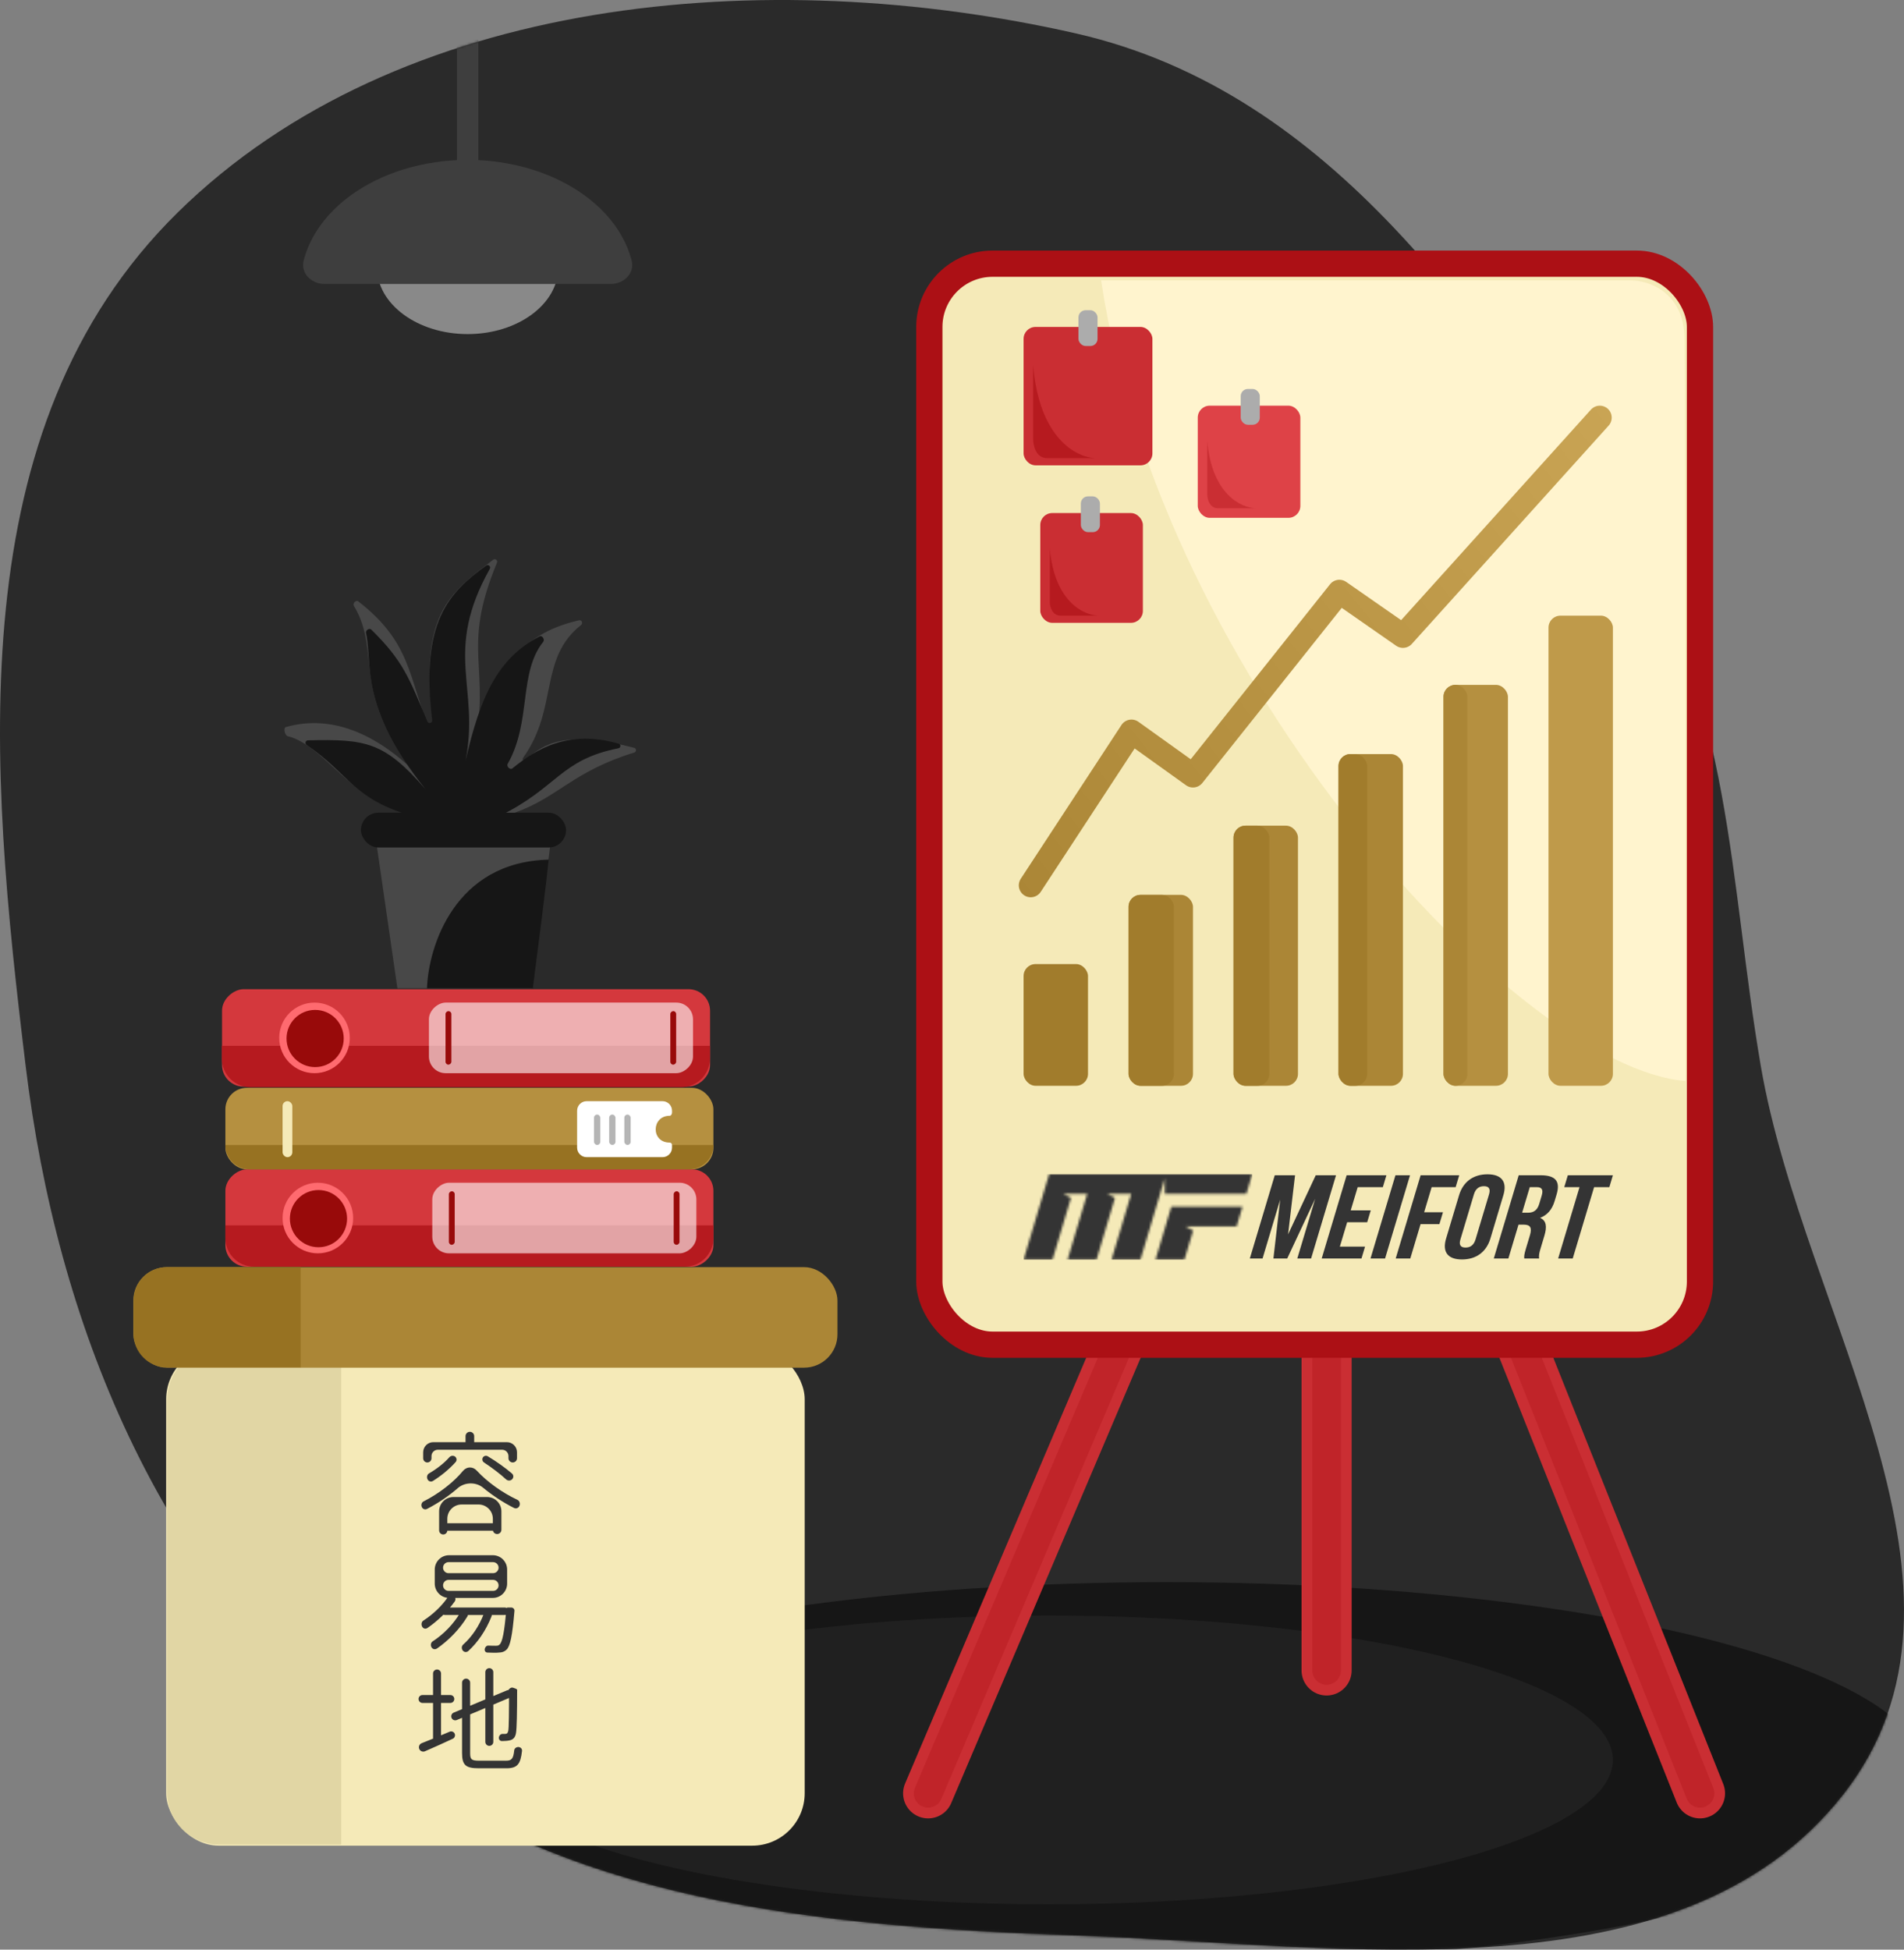 <svg width="798" height="817" viewBox="0 0 798 817" fill="none" xmlns="http://www.w3.org/2000/svg">
<rect x="0" y="0" width="798" height="817" fill="#808080" stroke="none"/>
<g clip-path="url(#clip0_567_26889)">
<path fill-rule="evenodd" clip-rule="evenodd" d="M450.733 811.053C564.101 815.08 704.202 838.619 772.238 752.325C839.429 667.102 756.029 551.824 737.982 446.715C724.7 369.357 726.018 293.154 682.017 226.864C622.484 137.174 559.253 38.574 450.733 13.958C321.145 -15.437 167.054 -2.01 74.471 89.053C-17.427 179.443 -4.42 321.843 10.754 446.715C23.885 554.779 66.104 658.85 152.394 730.305C233.443 797.421 343.318 807.237 450.733 811.053Z" fill="#2A2A2A"/>
<mask id="mask0_567_26889" style="mask-type:alpha" maskUnits="userSpaceOnUse" x="0" y="0" width="798" height="817">
<path fill-rule="evenodd" clip-rule="evenodd" d="M450.733 811.053C564.101 815.08 704.202 838.619 772.238 752.325C839.429 667.102 756.029 551.824 737.982 446.715C724.7 369.357 726.018 293.154 682.017 226.864C622.484 137.174 559.253 38.574 450.733 13.958C321.145 -15.437 167.054 -2.01 74.471 89.053C-17.427 179.443 -4.42 321.843 10.754 446.715C23.885 554.779 66.104 658.85 152.394 730.305C233.443 797.421 343.318 807.237 450.733 811.053Z" fill="#2A2A2A"/>
</mask>
<g mask="url(#mask0_567_26889)">
<path d="M196 1V68.46" stroke="#3E3E3E" stroke-width="9"/>
<ellipse cx="196" cy="112" rx="38" ry="28" fill="#898989"/>
<path d="M256 119C261.523 119 266.116 114.453 264.722 109.109C263.83 105.689 262.475 102.335 260.672 99.1C257.154 92.791 251.998 87.059 245.497 82.23C238.997 77.402 231.281 73.572 222.788 70.958C214.295 68.345 205.193 67 196 67C186.807 67 177.705 68.345 169.212 70.958C160.719 73.572 153.003 77.402 146.503 82.23C140.002 87.059 134.846 92.791 131.328 99.1C129.525 102.335 128.17 105.689 127.278 109.109C125.884 114.454 130.477 119 136 119L196 119H256Z" fill="#3E3E3E"/>
<ellipse cx="489" cy="743" rx="318" ry="80" fill="#161616"/>
<ellipse cx="439.5" cy="737.5" rx="236.5" ry="60.5" fill="#202020"/>
</g>
<rect x="69.641" y="564.385" width="267.621" height="209.05" rx="22" fill="#F5EAB8"/>
<path d="M188.337 610.661C188.802 610.134 189.529 609.905 190.199 610.117C191.311 610.469 191.734 611.812 190.959 612.683C188.258 615.72 184.777 618.521 181.476 620.583C180.8 621.005 179.976 620.901 179.448 620.303C178.706 619.464 178.837 617.994 179.807 617.434C182.992 615.594 186.106 613.192 188.337 610.661ZM202.855 612.849C201.998 612.285 201.911 611.047 202.698 610.389C203.181 609.986 203.864 609.923 204.405 610.245C207.905 612.327 211.912 615.161 214.584 617.486C215.34 618.143 215.313 619.299 214.57 619.97C213.865 620.607 212.78 620.563 212.084 619.915C209.723 617.717 206.177 615.035 202.855 612.849ZM202.469 623.426C199.506 620.962 194.785 621.052 191.884 623.589C188.233 626.782 183.651 629.923 178.944 632.335C178.223 632.705 177.37 632.454 176.921 631.78C176.356 630.93 176.582 629.648 177.494 629.188C184.056 625.881 190.306 620.965 193.989 616.438C194.727 615.531 195.813 614.95 196.983 614.95C198.039 614.95 199.035 615.422 199.75 616.199C204.276 621.113 210.701 625.629 216.832 628.488C217.862 628.968 218.168 630.384 217.544 631.333C217.085 632.031 216.204 632.295 215.457 631.921C211.088 629.737 206.366 626.668 202.469 623.426ZM184.045 633.331C184.045 630.017 186.731 627.331 190.045 627.331H204.143C207.457 627.331 210.143 630.017 210.143 633.331V641.052C210.143 642.04 209.342 642.842 208.353 642.842C207.365 642.842 206.563 642.04 206.563 641.052V636.461C206.563 633.148 203.877 630.461 200.563 630.461H193.484C190.17 630.461 187.484 633.148 187.484 636.461V641.309C187.484 642.259 186.714 643.029 185.764 643.029C184.815 643.029 184.045 642.259 184.045 641.309V633.331ZM185.694 639.875C185.694 639.011 186.395 638.31 187.259 638.31H206.882C207.747 638.31 208.448 639.011 208.448 639.875C208.448 640.74 207.747 641.44 206.882 641.44H187.259C186.395 641.44 185.694 640.74 185.694 639.875ZM195.116 601.814C195.116 600.812 195.928 600 196.929 600C197.931 600 198.743 600.812 198.743 601.814V604.307C198.743 605.308 197.931 606.12 196.929 606.12C195.928 606.12 195.116 605.308 195.116 604.307V601.814ZM177.355 608.596C177.355 606.248 179.259 604.345 181.607 604.345H212.44C214.788 604.345 216.692 606.248 216.692 608.596V611.058C216.692 612.046 215.89 612.848 214.902 612.848C213.913 612.848 213.111 612.046 213.111 611.058V610.185C213.111 608.714 211.919 607.522 210.448 607.522H183.505C182.034 607.522 180.842 608.714 180.842 610.185V611.105C180.842 612.068 180.061 612.848 179.099 612.848C178.136 612.848 177.355 612.068 177.355 611.105V608.596Z" fill="#343434"/>
<path d="M188.006 662.044C186.729 662.044 185.694 663.079 185.694 664.356C185.694 665.634 186.729 666.669 188.006 666.669H206.653C207.93 666.669 208.966 665.634 208.966 664.356C208.966 663.079 207.93 662.044 206.653 662.044H188.006ZM188.006 654.615C186.729 654.615 185.694 655.651 185.694 656.928C185.694 658.205 186.729 659.241 188.006 659.241H206.653C207.93 659.241 208.966 658.205 208.966 656.928C208.966 655.651 207.93 654.615 206.653 654.615H188.006ZM182.208 657.719C182.208 654.405 184.894 651.719 188.208 651.719H206.546C209.86 651.719 212.546 654.405 212.546 657.719V663.612C212.546 666.926 209.86 669.612 206.546 669.612H188.208C184.894 669.612 182.208 666.926 182.208 663.612V657.719ZM184.846 675.195C184.846 674.331 185.547 673.63 186.411 673.63H211.546C212.411 673.63 213.111 674.331 213.111 675.195C213.111 676.06 212.411 676.76 211.546 676.76H186.411C185.547 676.76 184.846 676.06 184.846 675.195ZM212.216 674.191C212.216 673.881 212.467 673.63 212.777 673.63H214.243C215.078 673.63 215.773 674.353 215.608 675.172C214.713 685.684 213.818 689.749 212.358 691.244C211.463 692.131 210.52 692.458 209.154 692.505C208.089 692.627 206.241 692.607 204.228 692.508C203.7 692.482 203.287 692.136 203.175 691.619C202.981 690.723 203.706 689.545 204.621 689.589C205.994 689.655 207.138 689.655 207.694 689.655C208.495 689.655 208.966 689.608 209.39 689.141C210.52 688.113 211.415 684.142 212.216 674.191ZM187.695 669.295C188.141 668.641 188.956 668.332 189.711 668.571C190.78 668.91 191.243 670.164 190.593 671.078C187.492 675.436 183.274 679.385 179.139 682.215C178.527 682.634 177.78 682.597 177.25 682.079C176.447 681.294 176.459 679.747 177.402 679.139C181.4 676.56 185.127 673.061 187.695 669.295ZM192.871 675.811C193.287 675.098 194.134 674.741 194.923 674.983C195.952 675.299 196.44 676.475 195.883 677.397C192.619 682.798 187.929 687.496 183.137 690.821C182.503 691.261 181.713 691.217 181.157 690.683C180.351 689.908 180.387 688.434 181.325 687.825C185.949 684.823 190.1 680.552 192.871 675.811ZM202.786 676.262C203.102 675.439 203.969 674.954 204.826 675.158C205.807 675.39 206.375 676.42 206.005 677.358C203.699 683.2 200.222 688.275 196.251 691.883C195.672 692.409 194.839 692.424 194.228 691.935C193.396 691.27 193.297 689.906 194.093 689.199C197.8 685.911 200.835 681.348 202.786 676.262Z" fill="#343434"/>
<path d="M203.407 700.718C203.407 699.794 204.156 699.046 205.079 699.046C206.003 699.046 206.752 699.794 206.752 700.718V729.937C206.752 730.861 206.003 731.609 205.079 731.609C204.156 731.609 203.407 730.861 203.407 729.937V700.718ZM189.264 719.913C188.882 719.05 189.283 718.042 190.154 717.678L212.479 708.354C213.301 708.011 214.247 708.388 214.607 709.204C214.976 710.04 214.588 711.017 213.746 711.373L191.457 720.781C190.611 721.138 189.636 720.752 189.264 719.913ZM193.655 705.133C193.655 704.197 194.415 703.437 195.351 703.437C196.288 703.437 197.047 704.197 197.047 705.133V734.693C197.047 737.262 197.612 737.823 200.769 737.823C202.323 737.823 210.238 737.823 212.122 737.823C214.456 737.823 215.162 736.933 215.524 733.467C215.629 732.457 216.831 731.852 217.789 732.187C218.429 732.411 218.863 733.013 218.789 733.687C218.179 739.2 216.892 741 212.263 741C210.991 741 201.852 741 200.675 741C195.257 741 193.655 739.739 193.655 734.646V705.133ZM213.347 708.316C213.347 708.254 213.297 708.203 213.235 708.203C213.13 708.203 213.082 708.071 213.163 708.004L213.771 707.502C214.149 707.184 214.669 707.095 215.132 707.268L216.322 707.714C216.643 707.834 216.827 708.17 216.754 708.505C216.744 708.552 216.739 708.602 216.739 708.651C216.738 717.399 216.597 724.373 216.268 726.19C215.985 728.059 215.09 728.946 213.724 729.273C212.768 729.519 211.466 729.58 210.338 729.595C209.739 729.603 209.237 729.173 209.11 728.587C208.912 727.67 209.632 726.601 210.57 726.607C211.017 726.61 211.395 726.61 211.604 726.61C212.31 726.61 212.782 726.423 213.017 725.349C213.299 724.139 213.347 717.554 213.347 708.316ZM175.424 711.964C175.424 711.048 176.167 710.305 177.083 710.305H188.746C189.662 710.305 190.405 711.048 190.405 711.964C190.405 712.88 189.662 713.622 188.746 713.622H177.083C176.167 713.622 175.424 712.88 175.424 711.964ZM181.501 701.279C181.501 700.355 182.25 699.606 183.173 699.606C184.097 699.606 184.846 700.355 184.846 701.279V728.255C184.846 729.179 184.097 729.927 183.173 729.927C182.25 729.927 181.501 729.179 181.501 728.255V701.279ZM175.715 732.891C175.324 731.936 175.803 730.847 176.767 730.475C180.03 729.216 184.235 727.463 188.461 725.673C189.38 725.284 190.429 725.812 190.663 726.782C190.842 727.526 190.475 728.293 189.782 728.618C185.766 730.5 181.642 732.352 178.11 733.874C177.177 734.276 176.099 733.831 175.715 732.891Z" fill="#343434"/>
<path d="M70 587C70 574.297 80.297 564 93 564H143V773H92C79.85 773 70 763.15 70 751V587Z" fill="#E1D6A4"/>
<rect x="55.891" y="531" width="295.106" height="42.128" rx="14" fill="#AB8636"/>
<path d="M126 531H70C62.268 531 56 537.268 56 545V559C56 566.732 62.268 573 70 573H126V531Z" fill="#977222"/>
<rect x="299" y="490.018" width="40.805" height="204.536" rx="9" transform="rotate(90 299 490.018)" fill="#D4383D"/>
<path d="M299 513.48L299 518.823C299 525.45 293.627 530.823 287 530.823L106.464 530.823C99.837 530.823 94.464 525.45 94.464 518.823L94.464 513.48L299 513.48Z" fill="#B61A1F"/>
<rect x="291.859" y="495.629" width="29.584" height="110.684" rx="7" transform="rotate(90 291.859 495.629)" fill="white" fill-opacity="0.6"/>
<rect x="284.797" y="499.199" width="22.443" height="2.443" rx="1.222" transform="rotate(90 284.797 499.199)" fill="#980A0A"/>
<rect x="190.578" y="499.199" width="22.443" height="2.443" rx="1.222" transform="rotate(90 190.578 499.199)" fill="#980A0A"/>
<circle cx="133.224" cy="510.421" r="14.792" transform="rotate(90 133.224 510.421)" fill="#FF6A6F"/>
<circle cx="133.482" cy="510.676" r="11.986" transform="rotate(90 133.482 510.676)" fill="#980A0A"/>
<rect x="297.594" y="414.527" width="40.805" height="204.536" rx="9" transform="rotate(90 297.594 414.527)" fill="#D4383D"/>
<path d="M297.531 438.268L297.531 443.61C297.531 450.237 292.158 455.61 285.531 455.609L104.995 455.604C98.367 455.603 92.995 450.231 92.995 443.603L92.995 438.261L297.531 438.268Z" fill="#B61A1F"/>
<rect x="290.453" y="420.139" width="29.584" height="110.684" rx="7" transform="rotate(90 290.453 420.139)" fill="white" fill-opacity="0.6"/>
<rect x="283.391" y="423.709" width="22.443" height="2.443" rx="1.222" transform="rotate(90 283.391 423.709)" fill="#980A0A"/>
<rect x="189.172" y="423.709" width="22.443" height="2.443" rx="1.222" transform="rotate(90 189.172 423.709)" fill="#980A0A"/>
<circle cx="131.817" cy="434.931" r="14.792" transform="rotate(90 131.817 434.931)" fill="#FF6A6F"/>
<circle cx="132.076" cy="435.186" r="11.986" transform="rotate(90 132.076 435.186)" fill="#980A0A"/>
<rect x="299" y="490.018" width="204.536" height="34.174" rx="9" transform="rotate(-180 299 490.018)" fill="#B59040"/>
<path d="M299 479.816C299 485.45 294.433 490.018 288.799 490.018L104.665 490.018C99.031 490.018 94.464 485.45 94.464 479.816L299 479.816Z" fill="#977222"/>
<path fill-rule="evenodd" clip-rule="evenodd" d="M277.664 484.916L245.879 484.916C243.67 484.916 241.879 483.125 241.879 480.916L241.879 465.453C241.879 463.244 243.67 461.453 245.879 461.453L277.664 461.453C279.873 461.453 281.664 463.244 281.664 465.453L281.664 466.044C281.664 467.064 281.154 467.574 280.644 467.574C272.993 467.574 272.738 478.795 280.644 478.795C281.207 478.795 281.664 479.252 281.664 479.815L281.664 480.326L281.664 480.916C281.664 483.125 279.873 484.916 277.664 484.916Z" fill="white"/>
<rect x="122.516" y="484.916" width="4.081" height="23.463" rx="2.04" transform="rotate(-180 122.516 484.916)" fill="#F5EAB8"/>
<rect x="264.32" y="479.783" width="2.649" height="12.717" rx="1.325" transform="rotate(-180 264.32 479.783)" fill="#B5B5B5"/>
<rect x="257.961" y="479.783" width="2.649" height="12.717" rx="1.325" transform="rotate(-180 257.961 479.783)" fill="#B5B5B5"/>
<rect x="251.602" y="479.783" width="2.649" height="12.717" rx="1.325" transform="rotate(-180 251.602 479.783)" fill="#B5B5B5"/>
<path d="M157.82 353.684H230.684L223.034 414.161H166.564L157.82 353.684Z" fill="#484848"/>
<path d="M229.958 360.24C190.632 361.139 179.569 396.561 178.953 414.16H223.305C225.153 400.056 229.071 369.526 229.958 360.24Z" fill="#161616"/>
<rect x="151.266" y="340.566" width="85.98" height="14.573" rx="7.286" fill="#161616"/>
<path d="M120.577 308.498C136.333 312.446 146.926 336.044 171.574 340.551C171.632 340.562 171.688 340.567 171.748 340.567H215.584C215.699 340.567 215.804 340.547 215.912 340.507C234.294 333.867 240.123 323.251 265.858 315.344C266.825 315.047 266.813 313.652 265.834 313.398C236.747 305.836 227.648 311.648 220.371 318.479C219.477 319.319 218.62 318.417 219.332 317.418C234.124 296.645 225.678 276.036 243.558 261.888C244.42 261.205 243.814 259.689 242.741 259.931C216.966 265.745 206.505 282.465 198.623 314.336C206.029 279.069 192.951 272.821 208.301 235.774C208.702 234.806 207.518 233.901 206.692 234.544C188.713 248.524 174.968 256.879 181.814 305.199C181.977 306.352 180.454 306.827 180.021 305.746C171.09 283.447 172.287 269.177 150.145 251.992C149.199 251.257 147.689 252.871 148.315 253.892C160.439 273.684 145.764 293.088 178.221 327.816C159.732 308.033 139.678 299.04 119.825 304.674C118.647 305.009 119.389 308.2 120.577 308.498Z" fill="#484848"/>
<path d="M128.49 312.134C146.876 324.732 147.712 334.682 172.801 341.984C172.891 342.01 172.982 342.024 173.076 342.024H208.99C209.142 342.024 209.284 341.987 209.421 341.921C233.813 329.977 234.734 318.413 259.191 313.565C260.209 313.363 260.324 311.946 259.327 311.658C237.958 305.488 224.377 314.18 214.752 321.996C213.802 322.768 212.174 321.175 212.778 320.109C222.881 302.281 217.201 282.048 227.687 268.947C228.427 268.022 227.251 266.122 226.199 266.667C208.349 275.917 201.202 292.312 195.121 318.786C201.181 287.714 185.649 273.514 205.287 238.366C205.816 237.418 204.678 236.35 203.799 236.987C188.064 248.394 176.137 260.498 181.137 301.814C181.278 302.98 179.599 303.468 179.144 302.386C171.528 284.308 169.054 277.008 155.6 263.826C154.806 263.048 153.167 264.122 153.406 265.208C156.294 278.328 150.339 295.781 178.336 330.728C161.101 310.871 153.372 309.669 129.031 310.245C128.045 310.268 127.677 311.577 128.49 312.134Z" fill="#161616"/>
<path d="M389 751.5L556 359M556 359L712.5 751.5M556 359V700" stroke="#CA2E33" stroke-width="21" stroke-linecap="round" stroke-linejoin="round"/>
<path d="M389 751.5L556 359M556 359L712.5 751.5M556 359V700" stroke="#C02429" stroke-width="12" stroke-linecap="round" stroke-linejoin="round"/>
<rect x="389.5" y="110.5" width="323" height="453" rx="26.5" fill="#F5EAB8" stroke="#AC1015" stroke-width="11"/>
<path d="M683.5 117.5H461.5C486.5 285 636.5 447.5 706.5 453C706.667 407.833 706.4 160.7 706 141.5C705.6 122.3 690.833 117.5 683.5 117.5Z" fill="#FFF4CE"/>
<path d="M655.607 497.482H662.002L653.045 527.381H659.157L668.114 497.482H674.502L675.998 492.501H657.103L655.607 497.482ZM644.102 497.482C646.269 497.482 646.883 498.577 646.141 501.07L645.111 504.507C644.278 507.298 642.619 508.197 640.34 508.197H637.947L641.158 497.482H644.102ZM645.09 527.381C644.864 526.083 645.182 524.837 645.69 523.147L647.299 517.767C648.386 514.128 648.181 511.488 645.464 510.343C648.527 509.197 650.511 506.855 651.583 503.267L652.402 500.526C654.012 495.146 652.085 492.501 645.746 492.501H636.521L626.068 527.387H632.18L636.436 513.185H638.547C641.328 513.185 642.189 514.381 641.222 517.621L639.577 523.102C638.723 525.944 638.787 526.488 638.85 527.387H645.076L645.09 527.381ZM606.085 519.007C604.413 524.59 606.735 527.78 612.741 527.78C618.748 527.78 622.976 524.59 624.649 519.007L630.084 500.868C631.757 495.286 629.434 492.096 623.428 492.096C617.421 492.096 613.193 495.286 611.52 500.868L606.085 519.007ZM617.739 500.52C618.487 498.026 619.99 497.083 621.938 497.083C623.887 497.083 624.825 498.032 624.077 500.52L618.43 519.355C617.682 521.849 616.179 522.792 614.231 522.792C612.283 522.792 611.344 521.843 612.092 519.355L617.739 500.52ZM600.029 497.482H610.087L611.584 492.501H595.413L584.96 527.387H591.072L595.385 512.982H603.276L604.772 508.001H596.881L600.029 497.488V497.482ZM574.393 527.381H580.506L590.966 492.501H584.854L574.4 527.387L574.393 527.381ZM569.015 497.482H579.574L581.071 492.501H564.399L553.945 527.387H570.617L572.114 522.406H561.554L564.618 512.191H573.01L574.506 507.21H566.114L569.029 497.494L569.015 497.482ZM542.779 492.501H534.274L523.82 527.387H529.156L536.547 502.716L533.709 527.387H539.49L551.214 502.368L543.718 527.387H549.499L559.952 492.501H551.447L539.857 517.267L542.779 492.501Z" fill="#343434"/>
<mask id="mask1_567_26889" style="mask-type:luminance" maskUnits="userSpaceOnUse" x="429" y="492" width="96" height="36">
<path d="M484.289 527.88L490.917 505.696H520.746L518.275 513.962H496.825L500.071 515.646L496.415 527.88H484.289ZM429 527.88L439.722 492H524.847L522.376 500.266H488.178V493.778L486.237 500.26L477.986 527.88H465.859L474.118 500.266H464.066L467.313 501.949L459.563 527.886H447.43L455.681 500.266H445.63L448.877 501.949L441.126 527.886H429V527.88Z" fill="white"/>
</mask>
<g mask="url(#mask1_567_26889)">
<path d="M524.847 492H429V527.88H524.847V492Z" fill="#343434"/>
</g>
<rect x="429" y="137" width="54" height="58" rx="5" fill="#CA2E33"/>
<path d="M433 184.064V153C435.56 183.836 451.186 191.777 459.316 191.995H460C459.779 192.001 459.551 192.002 459.316 191.995H438.927C434.185 191.995 433 186.708 433 184.064Z" fill="#B61A1F"/>
<rect x="452" y="130" width="8" height="15" rx="3" fill="#ACACAC"/>
<rect x="502" y="170" width="43" height="47" rx="5" fill="#DE4247"/>
<path d="M506 207.302V185C507.991 207.139 520.145 212.84 526.468 212.997H527C526.828 213.001 526.65 213.001 526.468 212.997H510.61C506.922 212.997 506 209.2 506 207.302Z" fill="#CA2E33"/>
<rect x="520" y="163" width="8" height="15" rx="3" fill="#ACACAC"/>
<rect x="436" y="215" width="43" height="46" rx="5" fill="#CA2E33"/>
<path d="M440 252.302V230C441.991 252.139 454.145 257.84 460.468 257.997H461C460.828 258.001 460.65 258.001 460.468 257.997H444.61C440.922 257.997 440 254.2 440 252.302Z" fill="#B61A1F"/>
<rect x="453" y="208" width="8" height="15" rx="3" fill="#ACACAC"/>
<rect x="429" y="404" width="27" height="51" rx="5" fill="#A17C2C"/>
<rect x="473" y="375" width="27" height="80" rx="5" fill="#AB8636"/>
<rect x="473" y="375" width="19" height="80" rx="5" fill="#A17C2C"/>
<rect x="517" y="346" width="27" height="109" rx="5" fill="#AB8636"/>
<rect x="517" y="346" width="15" height="109" rx="5" fill="#A17C2C"/>
<rect x="561" y="316" width="27" height="139" rx="5" fill="#AB8636"/>
<rect x="561" y="316" width="12" height="139" rx="5" fill="#A17C2C"/>
<rect x="605" y="287" width="27" height="168" rx="5" fill="#B59040"/>
<rect x="605" y="287" width="10" height="168" rx="5" fill="#AB8636"/>
<rect x="649" y="258" width="27" height="197" rx="5" fill="#BF9A4A"/>
<path d="M432 371L474.218 306.535L500 325L561.358 247.95L588 266.5L670.5 175" stroke="url(#paint0_linear_567_26889)" stroke-width="10" stroke-linecap="round" stroke-linejoin="round"/>
</g>
<defs>
<linearGradient id="paint0_linear_567_26889" x1="427" y1="375.5" x2="678" y2="175" gradientUnits="userSpaceOnUse">
<stop stop-color="#AB8636"/>
<stop offset="1" stop-color="#C9A454"/>
</linearGradient>
<clipPath id="clip0_567_26889">
<rect width="798" height="817" fill="white"/>
</clipPath>
</defs>
</svg>
